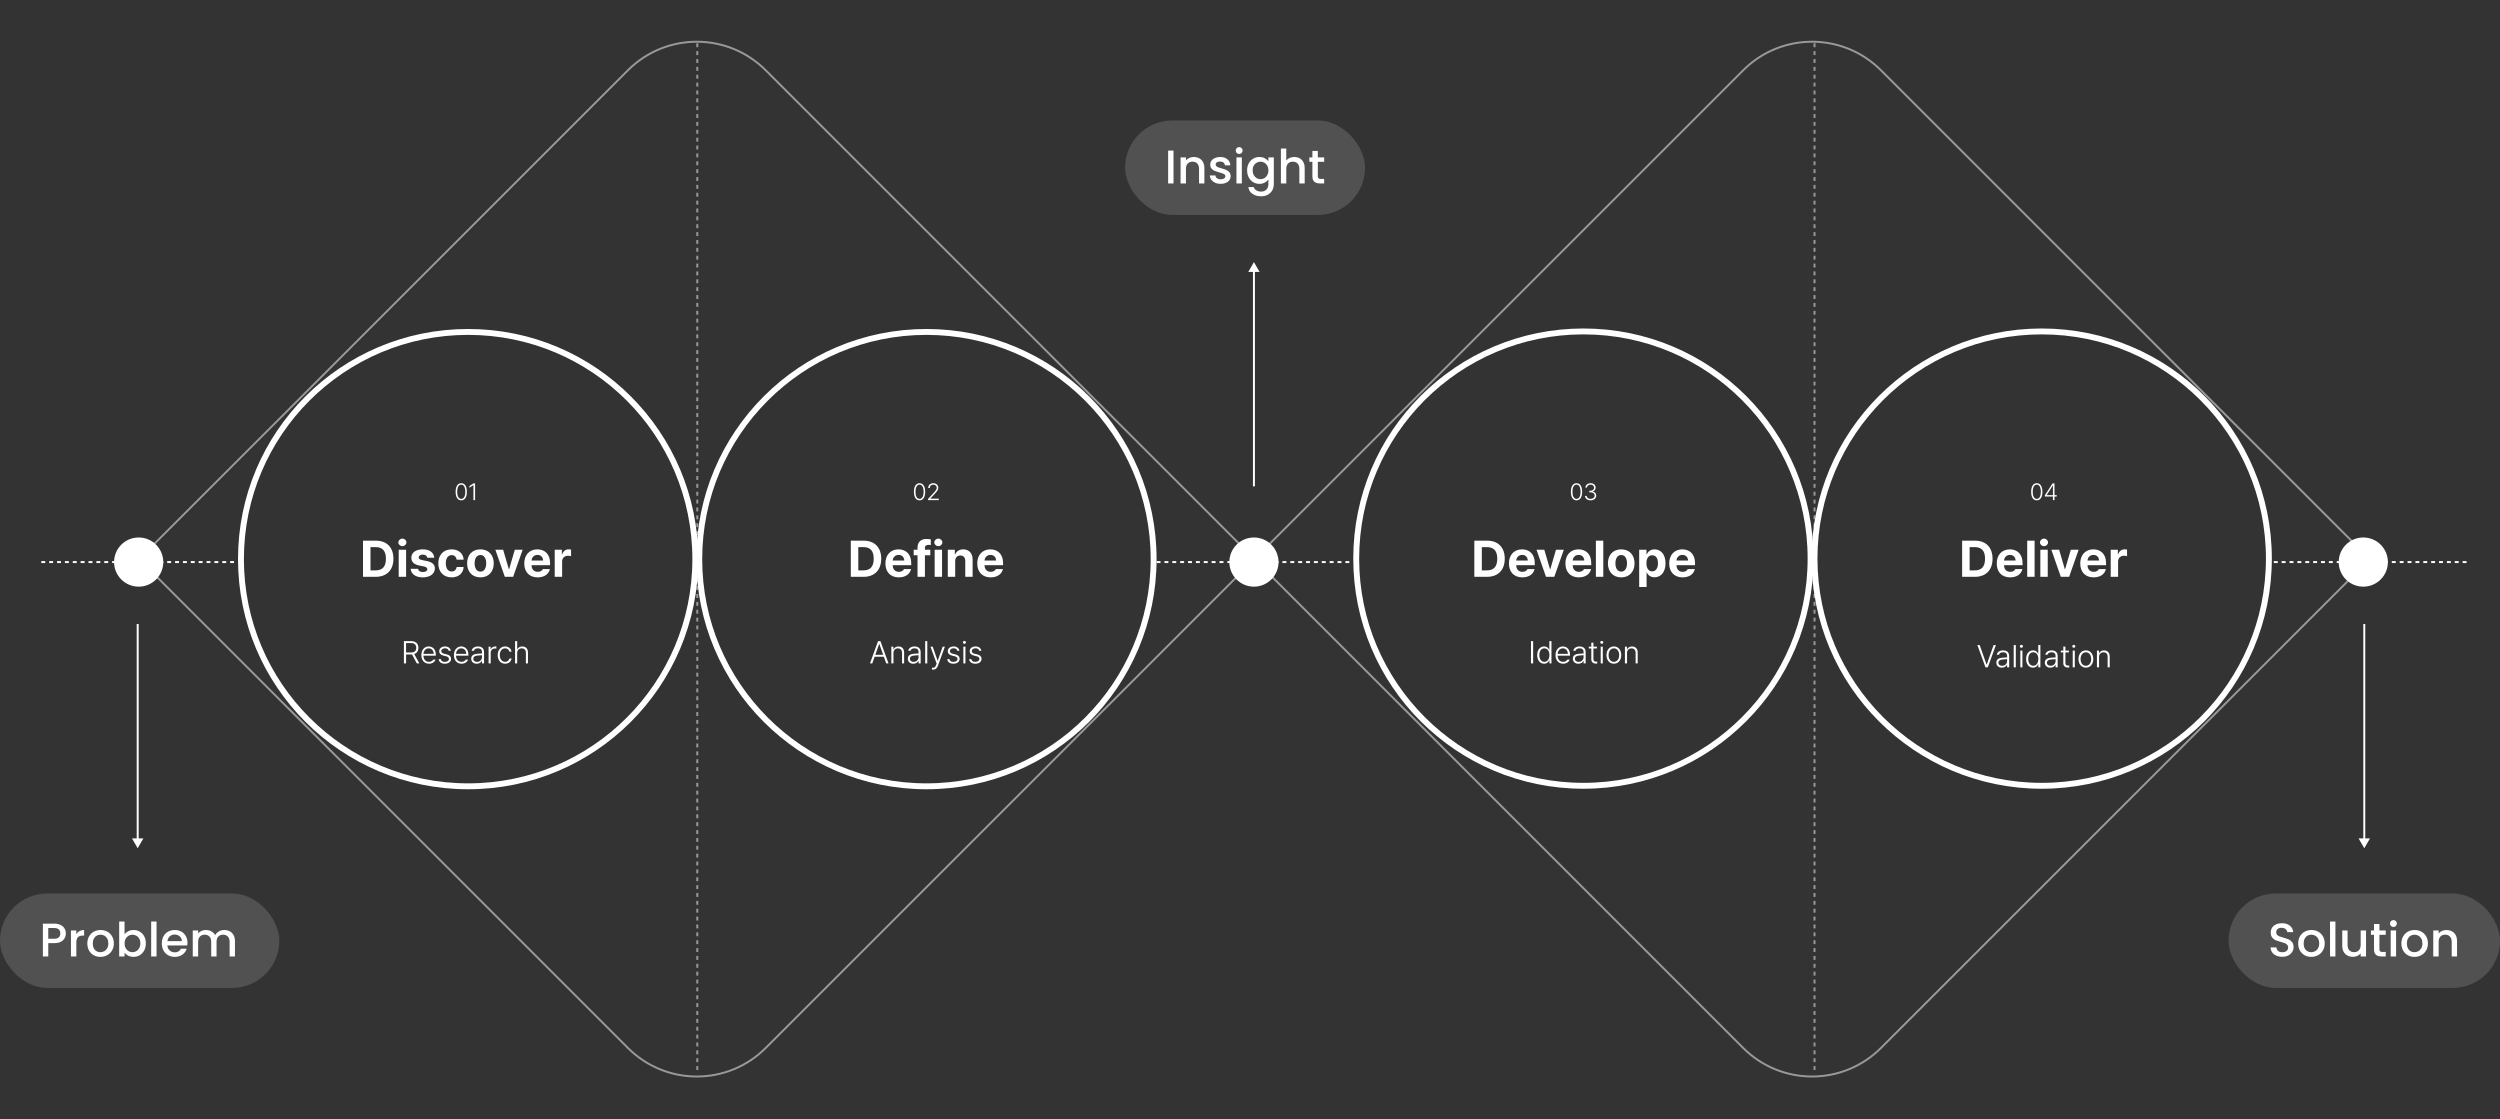 <svg width="1271" height="569" viewBox="0 0 1271 569" fill="none" xmlns="http://www.w3.org/2000/svg">
<rect x="0" y="0" width="1271" height="569" fill="#333333" stroke="none"/>
<rect x="1133" y="454.258" width="138" height="48" rx="24" fill="white" fill-opacity="0.15"/>
<path d="M1160.3 486.426C1159.18 486.426 1158.17 486.234 1157.27 485.85C1156.38 485.45 1155.67 484.89 1155.16 484.17C1154.65 483.45 1154.39 482.61 1154.39 481.65H1157.32C1157.38 482.37 1157.66 482.962 1158.16 483.426C1158.67 483.89 1159.38 484.122 1160.3 484.122C1161.24 484.122 1161.98 483.898 1162.5 483.45C1163.03 482.986 1163.3 482.394 1163.3 481.674C1163.3 481.114 1163.13 480.658 1162.79 480.306C1162.47 479.954 1162.06 479.682 1161.57 479.49C1161.09 479.298 1160.42 479.09 1159.55 478.866C1158.46 478.578 1157.58 478.29 1156.89 478.002C1156.22 477.698 1155.64 477.234 1155.16 476.61C1154.68 475.986 1154.44 475.154 1154.44 474.114C1154.44 473.154 1154.68 472.314 1155.16 471.594C1155.64 470.874 1156.31 470.322 1157.18 469.938C1158.04 469.554 1159.04 469.362 1160.18 469.362C1161.79 469.362 1163.11 469.77 1164.14 470.586C1165.18 471.386 1165.75 472.49 1165.86 473.898H1162.84C1162.79 473.29 1162.5 472.77 1161.98 472.338C1161.45 471.906 1160.75 471.69 1159.89 471.69C1159.1 471.69 1158.46 471.89 1157.97 472.29C1157.47 472.69 1157.22 473.266 1157.22 474.018C1157.22 474.53 1157.38 474.954 1157.68 475.29C1158 475.61 1158.4 475.866 1158.88 476.058C1159.36 476.25 1160.02 476.458 1160.85 476.682C1161.95 476.986 1162.85 477.29 1163.54 477.594C1164.24 477.898 1164.83 478.37 1165.31 479.01C1165.81 479.634 1166.06 480.474 1166.06 481.53C1166.06 482.378 1165.82 483.178 1165.36 483.93C1164.91 484.682 1164.25 485.29 1163.37 485.754C1162.5 486.202 1161.48 486.426 1160.3 486.426ZM1175.02 486.474C1173.77 486.474 1172.64 486.194 1171.64 485.634C1170.63 485.058 1169.84 484.258 1169.26 483.234C1168.68 482.194 1168.4 480.994 1168.4 479.634C1168.4 478.29 1168.69 477.098 1169.28 476.058C1169.88 475.018 1170.68 474.218 1171.71 473.658C1172.73 473.098 1173.88 472.818 1175.14 472.818C1176.4 472.818 1177.55 473.098 1178.57 473.658C1179.6 474.218 1180.4 475.018 1181 476.058C1181.59 477.098 1181.88 478.29 1181.88 479.634C1181.88 480.978 1181.58 482.17 1180.97 483.21C1180.36 484.25 1179.53 485.058 1178.48 485.634C1177.44 486.194 1176.28 486.474 1175.02 486.474ZM1175.02 484.098C1175.72 484.098 1176.38 483.93 1176.99 483.594C1177.61 483.258 1178.12 482.754 1178.5 482.082C1178.88 481.41 1179.08 480.594 1179.08 479.634C1179.08 478.674 1178.89 477.866 1178.52 477.21C1178.16 476.538 1177.67 476.034 1177.06 475.698C1176.45 475.362 1175.8 475.194 1175.09 475.194C1174.39 475.194 1173.73 475.362 1173.12 475.698C1172.53 476.034 1172.06 476.538 1171.71 477.21C1171.36 477.866 1171.18 478.674 1171.18 479.634C1171.18 481.058 1171.54 482.162 1172.26 482.946C1173 483.714 1173.92 484.098 1175.02 484.098ZM1187.33 468.498V486.258H1184.59V468.498H1187.33ZM1202.89 473.034V486.258H1200.16V484.698C1199.73 485.242 1199.16 485.674 1198.45 485.994C1197.77 486.298 1197.03 486.45 1196.25 486.45C1195.21 486.45 1194.27 486.234 1193.44 485.802C1192.62 485.37 1191.97 484.73 1191.49 483.882C1191.03 483.034 1190.8 482.01 1190.8 480.81V473.034H1193.51V480.402C1193.51 481.586 1193.81 482.498 1194.4 483.138C1194.99 483.762 1195.8 484.074 1196.82 484.074C1197.85 484.074 1198.65 483.762 1199.25 483.138C1199.85 482.498 1200.16 481.586 1200.16 480.402V473.034H1202.89ZM1209.7 475.266V482.586C1209.7 483.082 1209.81 483.442 1210.03 483.666C1210.27 483.874 1210.67 483.978 1211.23 483.978H1212.91V486.258H1210.75C1209.52 486.258 1208.58 485.97 1207.92 485.394C1207.26 484.818 1206.94 483.882 1206.94 482.586V475.266H1205.38V473.034H1206.94V469.746H1209.7V473.034H1212.91V475.266H1209.7ZM1216.82 471.282C1216.33 471.282 1215.91 471.114 1215.58 470.778C1215.24 470.442 1215.07 470.026 1215.07 469.53C1215.07 469.034 1215.24 468.618 1215.58 468.282C1215.91 467.946 1216.33 467.778 1216.82 467.778C1217.3 467.778 1217.71 467.946 1218.05 468.282C1218.38 468.618 1218.55 469.034 1218.55 469.53C1218.55 470.026 1218.38 470.442 1218.05 470.778C1217.71 471.114 1217.3 471.282 1216.82 471.282ZM1218.17 473.034V486.258H1215.43V473.034H1218.17ZM1227.5 486.474C1226.25 486.474 1225.12 486.194 1224.11 485.634C1223.1 485.058 1222.31 484.258 1221.74 483.234C1221.16 482.194 1220.87 480.994 1220.87 479.634C1220.87 478.29 1221.17 477.098 1221.76 476.058C1222.35 475.018 1223.16 474.218 1224.18 473.658C1225.21 473.098 1226.35 472.818 1227.62 472.818C1228.88 472.818 1230.02 473.098 1231.05 473.658C1232.07 474.218 1232.88 475.018 1233.47 476.058C1234.06 477.098 1234.36 478.29 1234.36 479.634C1234.36 480.978 1234.06 482.17 1233.45 483.21C1232.84 484.25 1232.01 485.058 1230.95 485.634C1229.91 486.194 1228.76 486.474 1227.5 486.474ZM1227.5 484.098C1228.2 484.098 1228.86 483.93 1229.46 483.594C1230.09 483.258 1230.59 482.754 1230.98 482.082C1231.36 481.41 1231.55 480.594 1231.55 479.634C1231.55 478.674 1231.37 477.866 1231 477.21C1230.63 476.538 1230.14 476.034 1229.54 475.698C1228.93 475.362 1228.27 475.194 1227.57 475.194C1226.86 475.194 1226.21 475.362 1225.6 475.698C1225.01 476.034 1224.54 476.538 1224.18 477.21C1223.83 477.866 1223.66 478.674 1223.66 479.634C1223.66 481.058 1224.02 482.162 1224.74 482.946C1225.47 483.714 1226.39 484.098 1227.5 484.098ZM1243.74 472.818C1244.78 472.818 1245.71 473.034 1246.52 473.466C1247.35 473.898 1248 474.538 1248.47 475.386C1248.93 476.234 1249.16 477.258 1249.16 478.458V486.258H1246.45V478.866C1246.45 477.682 1246.15 476.778 1245.56 476.154C1244.97 475.514 1244.16 475.194 1243.14 475.194C1242.11 475.194 1241.3 475.514 1240.69 476.154C1240.1 476.778 1239.8 477.682 1239.8 478.866V486.258H1237.07V473.034H1239.8V474.546C1240.25 474.002 1240.82 473.578 1241.51 473.274C1242.21 472.97 1242.95 472.818 1243.74 472.818Z" fill="white"/>
<rect x="572" y="61.258" width="122" height="48" rx="24" fill="white" fill-opacity="0.15"/>
<path d="M596.614 76.578V93.258H593.878V76.578H596.614ZM606.878 79.818C607.918 79.818 608.846 80.034 609.662 80.466C610.494 80.898 611.142 81.538 611.606 82.386C612.07 83.234 612.302 84.258 612.302 85.458V93.258H609.59V85.866C609.59 84.682 609.294 83.778 608.702 83.154C608.11 82.514 607.302 82.194 606.278 82.194C605.254 82.194 604.438 82.514 603.83 83.154C603.238 83.778 602.942 84.682 602.942 85.866V93.258H600.206V80.034H602.942V81.546C603.39 81.002 603.958 80.578 604.646 80.274C605.35 79.97 606.094 79.818 606.878 79.818ZM620.592 93.474C619.552 93.474 618.616 93.29 617.784 92.922C616.968 92.538 616.32 92.026 615.84 91.386C615.36 90.73 615.104 90.002 615.072 89.202H617.904C617.952 89.762 618.216 90.234 618.696 90.618C619.192 90.986 619.808 91.17 620.544 91.17C621.312 91.17 621.904 91.026 622.32 90.738C622.752 90.434 622.968 90.05 622.968 89.586C622.968 89.09 622.728 88.722 622.248 88.482C621.784 88.242 621.04 87.978 620.016 87.69C619.024 87.418 618.216 87.154 617.592 86.898C616.968 86.642 616.424 86.25 615.96 85.722C615.512 85.194 615.288 84.498 615.288 83.634C615.288 82.93 615.496 82.29 615.912 81.714C616.328 81.122 616.92 80.658 617.688 80.322C618.472 79.986 619.368 79.818 620.376 79.818C621.88 79.818 623.088 80.202 624 80.97C624.928 81.722 625.424 82.754 625.488 84.066H622.752C622.704 83.474 622.464 83.002 622.032 82.65C621.6 82.298 621.016 82.122 620.28 82.122C619.56 82.122 619.008 82.258 618.624 82.53C618.24 82.802 618.048 83.162 618.048 83.61C618.048 83.962 618.176 84.258 618.432 84.498C618.688 84.738 619 84.93 619.368 85.074C619.736 85.202 620.28 85.37 621 85.578C621.96 85.834 622.744 86.098 623.352 86.37C623.976 86.626 624.512 87.01 624.96 87.522C625.408 88.034 625.64 88.714 625.656 89.562C625.656 90.314 625.448 90.986 625.032 91.578C624.616 92.17 624.024 92.634 623.256 92.97C622.504 93.306 621.616 93.474 620.592 93.474ZM630.005 78.282C629.509 78.282 629.093 78.114 628.757 77.778C628.421 77.442 628.253 77.026 628.253 76.53C628.253 76.034 628.421 75.618 628.757 75.282C629.093 74.946 629.509 74.778 630.005 74.778C630.485 74.778 630.893 74.946 631.229 75.282C631.565 75.618 631.733 76.034 631.733 76.53C631.733 77.026 631.565 77.442 631.229 77.778C630.893 78.114 630.485 78.282 630.005 78.282ZM631.349 80.034V93.258H628.613V80.034H631.349ZM640.269 79.818C641.293 79.818 642.197 80.026 642.981 80.442C643.781 80.842 644.405 81.346 644.853 81.954V80.034H647.613V93.474C647.613 94.69 647.357 95.77 646.845 96.714C646.333 97.674 645.589 98.426 644.613 98.97C643.653 99.514 642.501 99.786 641.157 99.786C639.365 99.786 637.877 99.362 636.693 98.514C635.509 97.682 634.837 96.546 634.677 95.106H637.389C637.597 95.794 638.037 96.346 638.709 96.762C639.397 97.194 640.213 97.41 641.157 97.41C642.261 97.41 643.149 97.074 643.821 96.402C644.509 95.73 644.853 94.754 644.853 93.474V91.266C644.389 91.89 643.757 92.418 642.957 92.85C642.173 93.266 641.277 93.474 640.269 93.474C639.117 93.474 638.061 93.186 637.101 92.61C636.157 92.018 635.405 91.202 634.845 90.162C634.301 89.106 634.029 87.914 634.029 86.586C634.029 85.258 634.301 84.082 634.845 83.058C635.405 82.034 636.157 81.242 637.101 80.682C638.061 80.106 639.117 79.818 640.269 79.818ZM644.853 86.634C644.853 85.722 644.661 84.93 644.277 84.258C643.909 83.586 643.421 83.074 642.813 82.722C642.205 82.37 641.549 82.194 640.845 82.194C640.141 82.194 639.485 82.37 638.877 82.722C638.269 83.058 637.773 83.562 637.389 84.234C637.021 84.89 636.837 85.674 636.837 86.586C636.837 87.498 637.021 88.298 637.389 88.986C637.773 89.674 638.269 90.202 638.877 90.57C639.501 90.922 640.157 91.098 640.845 91.098C641.549 91.098 642.205 90.922 642.813 90.57C643.421 90.218 643.909 89.706 644.277 89.034C644.661 88.346 644.853 87.546 644.853 86.634ZM658.046 79.818C659.054 79.818 659.95 80.034 660.734 80.466C661.534 80.898 662.158 81.538 662.606 82.386C663.07 83.234 663.302 84.258 663.302 85.458V93.258H660.59V85.866C660.59 84.682 660.294 83.778 659.702 83.154C659.11 82.514 658.302 82.194 657.278 82.194C656.254 82.194 655.438 82.514 654.83 83.154C654.238 83.778 653.942 84.682 653.942 85.866V93.258H651.206V75.498H653.942V81.57C654.406 81.01 654.99 80.578 655.694 80.274C656.414 79.97 657.198 79.818 658.046 79.818ZM669.984 82.266V89.586C669.984 90.082 670.096 90.442 670.32 90.666C670.56 90.874 670.96 90.978 671.52 90.978H673.2V93.258H671.04C669.808 93.258 668.864 92.97 668.208 92.394C667.552 91.818 667.224 90.882 667.224 89.586V82.266H665.664V80.034H667.224V76.746H669.984V80.034H673.2V82.266H669.984Z" fill="white"/>
<rect y="454.258" width="142" height="48" rx="24" fill="white" fill-opacity="0.15"/>
<path d="M33.464 474.546C33.464 475.394 33.264 476.194 32.864 476.946C32.464 477.698 31.824 478.314 30.944 478.794C30.064 479.258 28.936 479.49 27.56 479.49H24.536V486.258H21.8V469.578H27.56C28.84 469.578 29.92 469.802 30.8 470.25C31.696 470.682 32.36 471.274 32.792 472.026C33.24 472.778 33.464 473.618 33.464 474.546ZM27.56 477.258C28.6 477.258 29.376 477.026 29.888 476.562C30.4 476.082 30.656 475.41 30.656 474.546C30.656 472.722 29.624 471.81 27.56 471.81H24.536V477.258H27.56ZM38.809 474.954C39.209 474.282 39.737 473.762 40.393 473.394C41.065 473.01 41.857 472.818 42.769 472.818V475.65H42.073C41.001 475.65 40.185 475.922 39.625 476.466C39.081 477.01 38.809 477.954 38.809 479.298V486.258H36.073V473.034H38.809V474.954ZM51.02 486.474C49.772 486.474 48.644 486.194 47.636 485.634C46.628 485.058 45.836 484.258 45.26 483.234C44.684 482.194 44.396 480.994 44.396 479.634C44.396 478.29 44.692 477.098 45.284 476.058C45.876 475.018 46.684 474.218 47.708 473.658C48.732 473.098 49.876 472.818 51.14 472.818C52.404 472.818 53.548 473.098 54.572 473.658C55.596 474.218 56.404 475.018 56.996 476.058C57.588 477.098 57.884 478.29 57.884 479.634C57.884 480.978 57.58 482.17 56.972 483.21C56.364 484.25 55.532 485.058 54.476 485.634C53.436 486.194 52.284 486.474 51.02 486.474ZM51.02 484.098C51.724 484.098 52.38 483.93 52.988 483.594C53.612 483.258 54.116 482.754 54.5 482.082C54.884 481.41 55.076 480.594 55.076 479.634C55.076 478.674 54.892 477.866 54.524 477.21C54.156 476.538 53.668 476.034 53.06 475.698C52.452 475.362 51.796 475.194 51.092 475.194C50.388 475.194 49.732 475.362 49.124 475.698C48.532 476.034 48.06 476.538 47.708 477.21C47.356 477.866 47.18 478.674 47.18 479.634C47.18 481.058 47.54 482.162 48.26 482.946C48.996 483.714 49.916 484.098 51.02 484.098ZM63.325 475.002C63.789 474.362 64.421 473.842 65.221 473.442C66.037 473.026 66.941 472.818 67.933 472.818C69.101 472.818 70.157 473.098 71.101 473.658C72.045 474.218 72.789 475.018 73.333 476.058C73.877 477.082 74.149 478.258 74.149 479.586C74.149 480.914 73.877 482.106 73.333 483.162C72.789 484.202 72.037 485.018 71.077 485.61C70.133 486.186 69.085 486.474 67.933 486.474C66.909 486.474 65.997 486.274 65.197 485.874C64.413 485.474 63.789 484.962 63.325 484.338V486.258H60.589V468.498H63.325V475.002ZM71.365 479.586C71.365 478.674 71.173 477.89 70.789 477.234C70.421 476.562 69.925 476.058 69.301 475.722C68.693 475.37 68.037 475.194 67.333 475.194C66.645 475.194 65.989 475.37 65.365 475.722C64.757 476.074 64.261 476.586 63.877 477.258C63.509 477.93 63.325 478.722 63.325 479.634C63.325 480.546 63.509 481.346 63.877 482.034C64.261 482.706 64.757 483.218 65.365 483.57C65.989 483.922 66.645 484.098 67.333 484.098C68.037 484.098 68.693 483.922 69.301 483.57C69.925 483.202 70.421 482.674 70.789 481.986C71.173 481.298 71.365 480.498 71.365 479.586ZM79.591 468.498V486.258H76.855V468.498H79.591ZM95.303 479.322C95.303 479.818 95.271 480.266 95.207 480.666H85.103C85.183 481.722 85.575 482.57 86.279 483.21C86.983 483.85 87.847 484.17 88.871 484.17C90.343 484.17 91.383 483.554 91.991 482.322H94.943C94.543 483.538 93.815 484.538 92.759 485.322C91.719 486.09 90.423 486.474 88.871 486.474C87.607 486.474 86.471 486.194 85.463 485.634C84.471 485.058 83.687 484.258 83.111 483.234C82.551 482.194 82.271 480.994 82.271 479.634C82.271 478.274 82.543 477.082 83.087 476.058C83.647 475.018 84.423 474.218 85.415 473.658C86.423 473.098 87.575 472.818 88.871 472.818C90.119 472.818 91.231 473.09 92.207 473.634C93.183 474.178 93.943 474.946 94.487 475.938C95.031 476.914 95.303 478.042 95.303 479.322ZM92.447 478.458C92.431 477.45 92.071 476.642 91.367 476.034C90.663 475.426 89.791 475.122 88.751 475.122C87.807 475.122 86.999 475.426 86.327 476.034C85.655 476.626 85.255 477.434 85.127 478.458H92.447ZM114.003 472.818C115.043 472.818 115.971 473.034 116.787 473.466C117.619 473.898 118.267 474.538 118.731 475.386C119.211 476.234 119.451 477.258 119.451 478.458V486.258H116.739V478.866C116.739 477.682 116.443 476.778 115.851 476.154C115.259 475.514 114.451 475.194 113.427 475.194C112.403 475.194 111.587 475.514 110.979 476.154C110.387 476.778 110.091 477.682 110.091 478.866V486.258H107.379V478.866C107.379 477.682 107.083 476.778 106.491 476.154C105.899 475.514 105.091 475.194 104.067 475.194C103.043 475.194 102.227 475.514 101.619 476.154C101.027 476.778 100.731 477.682 100.731 478.866V486.258H97.995V473.034H100.731V474.546C101.179 474.002 101.747 473.578 102.435 473.274C103.123 472.97 103.859 472.818 104.643 472.818C105.699 472.818 106.643 473.042 107.475 473.49C108.307 473.938 108.947 474.586 109.395 475.434C109.795 474.634 110.419 474.002 111.267 473.538C112.115 473.058 113.027 472.818 114.003 472.818Z" fill="white"/>
<path d="M756.023 293.258C761.635 293.258 765.024 289.792 765.012 284.041C765.024 278.315 761.635 274.875 756.1 274.875H749.549V293.258H756.023ZM753.357 289.982V278.15H755.896C759.375 278.15 761.203 279.953 761.203 284.041C761.203 288.167 759.375 289.982 755.871 289.982H753.357ZM773.949 293.537C777.352 293.524 779.637 291.874 780.17 289.322H776.59C776.222 290.147 775.308 290.706 774.025 290.719C772.083 290.706 770.852 289.424 770.852 287.342H780.271V286.275C780.271 281.578 777.415 279.293 773.797 279.293C769.76 279.293 767.132 282.175 767.145 286.428C767.132 290.795 769.722 293.524 773.949 293.537ZM770.852 284.98C770.928 283.394 772.146 282.099 773.873 282.111C775.549 282.099 776.704 283.305 776.717 284.98H770.852ZM795.049 279.471H791.062L788.168 289.373H788.016L785.121 279.471H781.16L785.984 293.258H790.199L795.049 279.471ZM802.666 293.537C806.068 293.524 808.354 291.874 808.887 289.322H805.307C804.938 290.147 804.024 290.706 802.742 290.719C800.8 290.706 799.568 289.424 799.568 287.342H808.988V286.275C808.988 281.578 806.132 279.293 802.514 279.293C798.477 279.293 795.849 282.175 795.861 286.428C795.849 290.795 798.438 293.524 802.666 293.537ZM799.568 284.98C799.645 283.394 800.863 282.099 802.59 282.111C804.266 282.099 805.421 283.305 805.434 284.98H799.568ZM815.107 274.875H811.35V293.258H815.107V274.875ZM824.223 293.537C828.399 293.524 830.989 290.668 831.002 286.402C830.989 282.149 828.399 279.293 824.223 279.293C820.059 279.293 817.456 282.149 817.469 286.402C817.456 290.668 820.059 293.524 824.223 293.537ZM821.277 286.402C821.277 283.978 822.28 282.162 824.248 282.162C826.165 282.162 827.181 283.978 827.168 286.402C827.181 288.814 826.165 290.604 824.248 290.617C822.28 290.604 821.277 288.814 821.277 286.402ZM833.363 298.438H837.121V291.049H837.223C837.756 292.191 838.911 293.486 841.158 293.486C844.307 293.486 846.757 290.985 846.744 286.377C846.757 281.654 844.205 279.293 841.158 279.293C838.835 279.293 837.743 280.664 837.223 281.781H837.07V279.471H833.363V298.438ZM837.045 286.352C837.032 283.876 838.086 282.289 839.965 282.289C841.907 282.289 842.923 283.952 842.91 286.352C842.923 288.789 841.882 290.478 839.965 290.49C838.099 290.478 837.032 288.84 837.045 286.352ZM855.428 293.537C858.83 293.524 861.115 291.874 861.648 289.322H858.068C857.7 290.147 856.786 290.706 855.504 290.719C853.562 290.706 852.33 289.424 852.33 287.342H861.75V286.275C861.75 281.578 858.894 279.293 855.275 279.293C851.238 279.293 848.61 282.175 848.623 286.428C848.61 290.795 851.2 293.524 855.428 293.537ZM852.33 284.98C852.406 283.394 853.625 282.099 855.352 282.111C857.027 282.099 858.183 283.305 858.195 284.98H852.33Z" fill="white"/>
<path d="M779.453 325.945H778.344V337.258H779.453V325.945ZM785.016 337.43C786.57 337.438 787.266 336.461 787.609 335.727H787.719V337.258H788.766V325.945H787.688V330.352H787.609C787.273 329.625 786.602 328.656 785.031 328.648C782.945 328.656 781.508 330.406 781.516 333.039C781.508 335.68 782.938 337.438 785.016 337.43ZM782.594 333.023C782.586 331.094 783.484 329.617 785.156 329.617C786.797 329.617 787.719 331.016 787.719 333.023C787.719 335.031 786.781 336.469 785.156 336.477C783.5 336.469 782.586 334.961 782.594 333.023ZM794.719 337.43C796.43 337.438 797.633 336.508 798.016 335.336H796.875C796.57 335.875 795.883 336.477 794.719 336.477C793.031 336.477 791.938 335.258 791.891 333.336H798.188V332.836C798.18 329.953 796.406 328.656 794.562 328.648C792.352 328.656 790.82 330.492 790.828 333.07C790.82 335.648 792.32 337.438 794.719 337.43ZM791.898 332.414C791.992 330.891 793.047 329.609 794.578 329.617C796.062 329.609 797.094 330.828 797.094 332.414H791.898ZM799.625 334.883C799.617 336.516 800.875 337.453 802.422 337.445C803.844 337.453 804.688 336.672 805.031 335.945H805.094V337.258H806.156V331.523C806.156 329.195 804.359 328.656 803.094 328.648C801.328 328.656 800.039 329.539 799.859 330.883H800.969C801.172 330.109 801.922 329.594 803.031 329.602C804.367 329.594 805.102 330.289 805.094 331.43V332.227C804.688 332.242 803.32 332.336 802.75 332.367C801.016 332.508 799.617 333.156 799.625 334.883ZM800.688 334.93C800.688 333.953 801.406 333.375 802.906 333.273C803.328 333.25 804.672 333.148 805.094 333.109V334.023C805.102 335.375 804.133 336.492 802.578 336.492C801.492 336.492 800.688 335.93 800.688 334.93ZM811.875 328.773H810.094V326.742H809.016V328.773H807.75V329.68H809.016V335.258C809.016 336.664 810.133 337.383 811.234 337.383C811.594 337.383 811.859 337.352 812.031 337.336V336.336L811.328 336.367C810.688 336.359 810.086 336.062 810.094 334.992V329.68H811.875V328.773ZM813.797 337.258H814.859V328.773H813.797V337.258ZM813.562 326.586C813.562 327 813.914 327.328 814.344 327.32C814.766 327.328 815.117 327 815.125 326.586C815.117 326.172 814.766 325.844 814.344 325.836C813.914 325.844 813.562 326.172 813.562 326.586ZM820.5 337.43C822.719 337.438 824.258 335.648 824.25 333.055C824.258 330.445 822.719 328.656 820.5 328.648C818.273 328.656 816.727 330.445 816.734 333.055C816.727 335.648 818.273 337.438 820.5 337.43ZM817.797 333.055C817.797 331.195 818.758 329.609 820.5 329.617C822.234 329.609 823.188 331.188 823.188 333.055C823.188 334.914 822.234 336.477 820.5 336.477C818.75 336.477 817.797 334.914 817.797 333.055ZM827.188 331.992C827.18 330.523 828.133 329.625 829.453 329.633C830.734 329.625 831.547 330.484 831.547 331.852V337.258H832.609V331.773C832.609 329.75 831.453 328.664 829.734 328.664C828.484 328.664 827.641 329.234 827.234 330.117H827.141V328.773H826.109V337.258H827.188V331.992Z" fill="white"/>
<path d="M439.023 293.258C444.635 293.258 448.024 289.792 448.012 284.041C448.024 278.315 444.635 274.875 439.1 274.875H432.549V293.258H439.023ZM436.357 289.982V278.15H438.896C442.375 278.15 444.203 279.953 444.203 284.041C444.203 288.167 442.375 289.982 438.871 289.982H436.357ZM456.949 293.537C460.352 293.524 462.637 291.874 463.17 289.322H459.59C459.222 290.147 458.308 290.706 457.025 290.719C455.083 290.706 453.852 289.424 453.852 287.342H463.271V286.275C463.271 281.578 460.415 279.293 456.797 279.293C452.76 279.293 450.132 282.175 450.145 286.428C450.132 290.795 452.722 293.524 456.949 293.537ZM453.852 284.98C453.928 283.394 455.146 282.099 456.873 282.111C458.549 282.099 459.704 283.305 459.717 284.98H453.852ZM472.971 279.471H470.229V278.633C470.229 277.478 470.876 277.021 472.082 277.008C472.285 277.021 472.679 277.033 473.225 277.084V274.24C472.564 274.088 471.841 274.012 470.99 274.012C468.223 274.012 466.471 275.522 466.471 278.43V279.471H464.516V282.289H466.471V293.258H470.229V282.289H472.971V279.471ZM475.18 293.258H478.938V279.471H475.18V293.258ZM475.002 275.764C475.002 276.805 475.929 277.668 477.059 277.668C478.176 277.668 479.103 276.805 479.09 275.764C479.103 274.697 478.176 273.847 477.059 273.834C475.929 273.847 475.002 274.697 475.002 275.764ZM485.615 285.285C485.615 283.47 486.694 282.416 488.256 282.416C489.817 282.416 490.731 283.432 490.744 285.133V293.258H494.477V284.473C494.489 281.261 492.61 279.293 489.729 279.293C487.685 279.293 486.212 280.296 485.59 281.883H485.438V279.471H481.857V293.258H485.615V285.285ZM503.643 293.537C507.045 293.524 509.33 291.874 509.863 289.322H506.283C505.915 290.147 505.001 290.706 503.719 290.719C501.776 290.706 500.545 289.424 500.545 287.342H509.965V286.275C509.965 281.578 507.108 279.293 503.49 279.293C499.453 279.293 496.825 282.175 496.838 286.428C496.825 290.795 499.415 293.524 503.643 293.537ZM500.545 284.98C500.621 283.394 501.84 282.099 503.566 282.111C505.242 282.099 506.397 283.305 506.41 284.98H500.545Z" fill="white"/>
<path d="M443.469 337.258L444.656 333.898H449.359L450.547 337.258H451.719L447.609 325.945H446.406L442.297 337.258H443.469ZM445.008 332.914L446.969 327.383H447.047L449.008 332.914H445.008ZM454.234 331.992C454.227 330.523 455.18 329.625 456.5 329.633C457.781 329.625 458.594 330.484 458.594 331.852V337.258H459.656V331.773C459.656 329.75 458.5 328.664 456.781 328.664C455.531 328.664 454.688 329.234 454.281 330.117H454.188V328.773H453.156V337.258H454.234V331.992ZM461.531 334.883C461.523 336.516 462.781 337.453 464.328 337.445C465.75 337.453 466.594 336.672 466.938 335.945H467V337.258H468.062V331.523C468.062 329.195 466.266 328.656 465 328.648C463.234 328.656 461.945 329.539 461.766 330.883H462.875C463.078 330.109 463.828 329.594 464.938 329.602C466.273 329.594 467.008 330.289 467 331.43V332.227C466.594 332.242 465.227 332.336 464.656 332.367C462.922 332.508 461.523 333.156 461.531 334.883ZM462.594 334.93C462.594 333.953 463.312 333.375 464.812 333.273C465.234 333.25 466.578 333.148 467 333.109V334.023C467.008 335.375 466.039 336.492 464.484 336.492C463.398 336.492 462.594 335.93 462.594 334.93ZM471.438 325.945H470.359V337.258H471.438V325.945ZM474.391 340.445C475.547 340.438 476.328 339.828 476.797 338.57L480.375 328.773H479.234L476.75 335.883H476.672L474.203 328.773H473.047L476.172 337.336L475.875 338.164C475.422 339.406 474.875 339.477 474.328 339.477C474.156 339.477 473.914 339.469 473.812 339.461L473.797 340.414C473.938 340.43 474.164 340.438 474.391 340.445ZM486.703 330.883H487.766C487.57 329.562 486.508 328.656 484.844 328.648C483.062 328.648 481.852 329.664 481.844 331.07C481.852 332.195 482.602 332.984 484.031 333.32L485.328 333.633C486.328 333.867 486.789 334.336 486.797 335.008C486.789 335.914 485.961 336.492 484.688 336.492C483.531 336.492 482.844 336.023 482.672 335.102H481.562C481.781 336.602 482.891 337.438 484.703 337.43C486.703 337.438 487.883 336.391 487.875 334.945C487.883 333.805 487.164 333.047 485.734 332.695L484.438 332.383C483.406 332.125 482.914 331.672 482.922 331.023C482.914 330.203 483.711 329.578 484.844 329.586C485.891 329.586 486.516 330.086 486.703 330.883ZM489.766 337.258H490.828V328.773H489.766V337.258ZM489.531 326.586C489.531 327 489.883 327.328 490.312 327.32C490.734 327.328 491.086 327 491.094 326.586C491.086 326.172 490.734 325.844 490.312 325.836C489.883 325.844 489.531 326.172 489.531 326.586ZM497.844 330.883H498.906C498.711 329.562 497.648 328.656 495.984 328.648C494.203 328.648 492.992 329.664 492.984 331.07C492.992 332.195 493.742 332.984 495.172 333.32L496.469 333.633C497.469 333.867 497.93 334.336 497.938 335.008C497.93 335.914 497.102 336.492 495.828 336.492C494.672 336.492 493.984 336.023 493.812 335.102H492.703C492.922 336.602 494.031 337.438 495.844 337.43C497.844 337.438 499.023 336.391 499.016 334.945C499.023 333.805 498.305 333.047 496.875 332.695L495.578 332.383C494.547 332.125 494.055 331.672 494.062 331.023C494.055 330.203 494.852 329.578 495.984 329.586C497.031 329.586 497.656 330.086 497.844 330.883Z" fill="white"/>
<path d="M191.023 293.258C196.635 293.258 200.024 289.792 200.012 284.041C200.024 278.315 196.635 274.875 191.1 274.875H184.549V293.258H191.023ZM188.357 289.982V278.15H190.896C194.375 278.15 196.203 279.953 196.203 284.041C196.203 288.167 194.375 289.982 190.871 289.982H188.357ZM202.703 293.258H206.461V279.471H202.703V293.258ZM202.525 275.764C202.525 276.805 203.452 277.668 204.582 277.668C205.699 277.668 206.626 276.805 206.613 275.764C206.626 274.697 205.699 273.847 204.582 273.834C203.452 273.847 202.525 274.697 202.525 275.764ZM217.252 283.559H220.781C220.578 280.943 218.42 279.293 214.941 279.293C211.387 279.293 209.114 280.943 209.127 283.584C209.114 285.628 210.46 286.974 213.088 287.494L215.373 287.951C216.668 288.218 217.252 288.662 217.252 289.373C217.252 290.262 216.338 290.808 214.967 290.82C213.583 290.808 212.707 290.249 212.529 289.17H208.746C209.063 291.861 211.247 293.524 214.967 293.537C218.636 293.524 221.073 291.709 221.086 288.992C221.073 287.012 219.778 285.818 217.1 285.26L214.637 284.752C213.329 284.485 212.847 284.003 212.859 283.381C212.847 282.543 213.773 281.972 214.992 281.959C216.249 281.972 217.087 282.594 217.252 283.559ZM229.592 293.537C233.248 293.524 235.546 291.379 235.711 288.256H232.182C231.94 289.716 230.963 290.541 229.643 290.541C227.814 290.541 226.646 289.018 226.646 286.352C226.646 283.736 227.84 282.226 229.643 282.213C231.064 282.226 231.953 283.165 232.182 284.523H235.711C235.559 281.362 233.146 279.293 229.592 279.293C225.415 279.293 222.825 282.188 222.838 286.402C222.825 290.604 225.364 293.524 229.592 293.537ZM244.242 293.537C248.419 293.524 251.009 290.668 251.021 286.402C251.009 282.149 248.419 279.293 244.242 279.293C240.078 279.293 237.476 282.149 237.488 286.402C237.476 290.668 240.078 293.524 244.242 293.537ZM241.297 286.402C241.297 283.978 242.3 282.162 244.268 282.162C246.185 282.162 247.2 283.978 247.188 286.402C247.2 288.814 246.185 290.604 244.268 290.617C242.3 290.604 241.297 288.814 241.297 286.402ZM265.723 279.471H261.736L258.842 289.373H258.689L255.795 279.471H251.834L256.658 293.258H260.873L265.723 279.471ZM273.34 293.537C276.742 293.524 279.027 291.874 279.561 289.322H275.98C275.612 290.147 274.698 290.706 273.416 290.719C271.474 290.706 270.242 289.424 270.242 287.342H279.662V286.275C279.662 281.578 276.806 279.293 273.188 279.293C269.15 279.293 266.522 282.175 266.535 286.428C266.522 290.795 269.112 293.524 273.34 293.537ZM270.242 284.98C270.318 283.394 271.537 282.099 273.264 282.111C274.939 282.099 276.095 283.305 276.107 284.98H270.242ZM282.023 293.258H285.781V285.412C285.769 283.724 287.025 282.543 288.727 282.543C289.247 282.543 289.971 282.632 290.326 282.746V279.395C289.996 279.318 289.514 279.268 289.133 279.268C287.584 279.268 286.302 280.169 285.807 281.857H285.654V279.471H282.023V293.258Z" fill="white"/>
<path d="M205.344 337.258H206.453V332.727H209.062C209.195 332.727 209.328 332.719 209.453 332.711L211.906 337.258H213.188L210.594 332.5C212.008 332.031 212.727 330.867 212.719 329.352C212.727 327.359 211.484 325.945 209.047 325.945H205.344V337.258ZM206.453 331.711V326.945H209C210.781 326.938 211.625 327.898 211.625 329.352C211.625 330.805 210.781 331.711 209.016 331.711H206.453ZM218.109 337.43C219.82 337.438 221.023 336.508 221.406 335.336H220.266C219.961 335.875 219.273 336.477 218.109 336.477C216.422 336.477 215.328 335.258 215.281 333.336H221.578V332.836C221.57 329.953 219.797 328.656 217.953 328.648C215.742 328.656 214.211 330.492 214.219 333.07C214.211 335.648 215.711 337.438 218.109 337.43ZM215.289 332.414C215.383 330.891 216.438 329.609 217.969 329.617C219.453 329.609 220.484 330.828 220.484 332.414H215.289ZM228.141 330.883H229.203C229.008 329.562 227.945 328.656 226.281 328.648C224.5 328.648 223.289 329.664 223.281 331.07C223.289 332.195 224.039 332.984 225.469 333.32L226.766 333.633C227.766 333.867 228.227 334.336 228.234 335.008C228.227 335.914 227.398 336.492 226.125 336.492C224.969 336.492 224.281 336.023 224.109 335.102H223C223.219 336.602 224.328 337.438 226.141 337.43C228.141 337.438 229.32 336.391 229.312 334.945C229.32 333.805 228.602 333.047 227.172 332.695L225.875 332.383C224.844 332.125 224.352 331.672 224.359 331.023C224.352 330.203 225.148 329.578 226.281 329.586C227.328 329.586 227.953 330.086 228.141 330.883ZM234.656 337.43C236.367 337.438 237.57 336.508 237.953 335.336H236.812C236.508 335.875 235.82 336.477 234.656 336.477C232.969 336.477 231.875 335.258 231.828 333.336H238.125V332.836C238.117 329.953 236.344 328.656 234.5 328.648C232.289 328.656 230.758 330.492 230.766 333.07C230.758 335.648 232.258 337.438 234.656 337.43ZM231.836 332.414C231.93 330.891 232.984 329.609 234.516 329.617C236 329.609 237.031 330.828 237.031 332.414H231.836ZM239.562 334.883C239.555 336.516 240.812 337.453 242.359 337.445C243.781 337.453 244.625 336.672 244.969 335.945H245.031V337.258H246.094V331.523C246.094 329.195 244.297 328.656 243.031 328.648C241.266 328.656 239.977 329.539 239.797 330.883H240.906C241.109 330.109 241.859 329.594 242.969 329.602C244.305 329.594 245.039 330.289 245.031 331.43V332.227C244.625 332.242 243.258 332.336 242.688 332.367C240.953 332.508 239.555 333.156 239.562 334.883ZM240.625 334.93C240.625 333.953 241.344 333.375 242.844 333.273C243.266 333.25 244.609 333.148 245.031 333.109V334.023C245.039 335.375 244.07 336.492 242.516 336.492C241.43 336.492 240.625 335.93 240.625 334.93ZM248.391 337.258H249.469V331.805C249.461 330.578 250.414 329.672 251.719 329.68C251.992 329.672 252.258 329.719 252.344 329.742V328.664C252.211 328.656 251.969 328.648 251.797 328.648C250.75 328.648 249.836 329.219 249.5 330.086H249.422V328.773H248.391V337.258ZM256.812 337.43C258.602 337.438 259.852 336.305 260.078 334.773H259C258.773 335.82 257.914 336.469 256.812 336.477C255.172 336.469 254.094 335.062 254.094 333.023C254.094 330.992 255.203 329.609 256.812 329.617C258 329.609 258.789 330.383 259 331.305H260.062C259.844 329.727 258.516 328.656 256.797 328.648C254.547 328.656 253.023 330.492 253.031 333.055C253.023 335.586 254.508 337.438 256.812 337.43ZM262.938 331.992C262.93 330.523 263.906 329.625 265.25 329.633C266.539 329.625 267.359 330.469 267.359 331.852V337.258H268.422V331.773C268.43 329.734 267.258 328.664 265.531 328.664C264.242 328.664 263.422 329.227 263.016 330.117H262.938V325.945H261.859V337.258H262.938V331.992Z" fill="white"/>
<path d="M1004.02 293.258C1009.63 293.258 1013.02 289.792 1013.01 284.041C1013.02 278.315 1009.63 274.875 1004.1 274.875H997.549V293.258H1004.02ZM1001.36 289.982V278.15H1003.9C1007.38 278.15 1009.2 279.953 1009.2 284.041C1009.2 288.167 1007.38 289.982 1003.87 289.982H1001.36ZM1021.95 293.537C1025.35 293.524 1027.64 291.874 1028.17 289.322H1024.59C1024.22 290.147 1023.31 290.706 1022.03 290.719C1020.08 290.706 1018.85 289.424 1018.85 287.342H1028.27V286.275C1028.27 281.578 1025.42 279.293 1021.8 279.293C1017.76 279.293 1015.13 282.175 1015.14 286.428C1015.13 290.795 1017.72 293.524 1021.95 293.537ZM1018.85 284.98C1018.93 283.394 1020.15 282.099 1021.87 282.111C1023.55 282.099 1024.7 283.305 1024.72 284.98H1018.85ZM1034.39 274.875H1030.63V293.258H1034.39V274.875ZM1037.31 293.258H1041.07V279.471H1037.31V293.258ZM1037.13 275.764C1037.13 276.805 1038.06 277.668 1039.19 277.668C1040.31 277.668 1041.23 276.805 1041.22 275.764C1041.23 274.697 1040.31 273.847 1039.19 273.834C1038.06 273.847 1037.13 274.697 1037.13 275.764ZM1056.79 279.471H1052.8L1049.9 289.373H1049.75L1046.86 279.471H1042.9L1047.72 293.258H1051.94L1056.79 279.471ZM1064.4 293.537C1067.8 293.524 1070.09 291.874 1070.62 289.322H1067.04C1066.67 290.147 1065.76 290.706 1064.48 290.719C1062.54 290.706 1061.3 289.424 1061.3 287.342H1070.72V286.275C1070.72 281.578 1067.87 279.293 1064.25 279.293C1060.21 279.293 1057.58 282.175 1057.6 286.428C1057.58 290.795 1060.17 293.524 1064.4 293.537ZM1061.3 284.98C1061.38 283.394 1062.6 282.099 1064.33 282.111C1066 282.099 1067.16 283.305 1067.17 284.98H1061.3ZM1073.09 293.258H1076.84V285.412C1076.83 283.724 1078.09 282.543 1079.79 282.543C1080.31 282.543 1081.03 282.632 1081.39 282.746V279.395C1081.06 279.318 1080.58 279.268 1080.2 279.268C1078.65 279.268 1077.36 280.169 1076.87 281.857H1076.72V279.471H1073.09V293.258Z" fill="white"/>
<path d="M1006.47 327.945H1005.3L1009.41 339.258H1010.61L1014.72 327.945H1013.55L1010.06 337.82H1009.95L1006.47 327.945ZM1014.94 336.883C1014.93 338.516 1016.19 339.453 1017.73 339.445C1019.16 339.453 1020 338.672 1020.34 337.945H1020.41V339.258H1021.47V333.523C1021.47 331.195 1019.67 330.656 1018.41 330.648C1016.64 330.656 1015.35 331.539 1015.17 332.883H1016.28C1016.48 332.109 1017.23 331.594 1018.34 331.602C1019.68 331.594 1020.41 332.289 1020.41 333.43V334.227C1020 334.242 1018.63 334.336 1018.06 334.367C1016.33 334.508 1014.93 335.156 1014.94 336.883ZM1016 336.93C1016 335.953 1016.72 335.375 1018.22 335.273C1018.64 335.25 1019.98 335.148 1020.41 335.109V336.023C1020.41 337.375 1019.45 338.492 1017.89 338.492C1016.8 338.492 1016 337.93 1016 336.93ZM1024.84 327.945H1023.77V339.258H1024.84V327.945ZM1027.14 339.258H1028.2V330.773H1027.14V339.258ZM1026.91 328.586C1026.91 329 1027.26 329.328 1027.69 329.32C1028.11 329.328 1028.46 329 1028.47 328.586C1028.46 328.172 1028.11 327.844 1027.69 327.836C1027.26 327.844 1026.91 328.172 1026.91 328.586ZM1033.58 339.43C1035.13 339.438 1035.83 338.461 1036.17 337.727H1036.28V339.258H1037.33V327.945H1036.25V332.352H1036.17C1035.84 331.625 1035.16 330.656 1033.59 330.648C1031.51 330.656 1030.07 332.406 1030.08 335.039C1030.07 337.68 1031.5 339.438 1033.58 339.43ZM1031.16 335.023C1031.15 333.094 1032.05 331.617 1033.72 331.617C1035.36 331.617 1036.28 333.016 1036.28 335.023C1036.28 337.031 1035.34 338.469 1033.72 338.477C1032.06 338.469 1031.15 336.961 1031.16 335.023ZM1039.59 336.883C1039.59 338.516 1040.84 339.453 1042.39 339.445C1043.81 339.453 1044.66 338.672 1045 337.945H1045.06V339.258H1046.12V333.523C1046.12 331.195 1044.33 330.656 1043.06 330.648C1041.3 330.656 1040.01 331.539 1039.83 332.883H1040.94C1041.14 332.109 1041.89 331.594 1043 331.602C1044.34 331.594 1045.07 332.289 1045.06 333.43V334.227C1044.66 334.242 1043.29 334.336 1042.72 334.367C1040.98 334.508 1039.59 335.156 1039.59 336.883ZM1040.66 336.93C1040.66 335.953 1041.38 335.375 1042.88 335.273C1043.3 335.25 1044.64 335.148 1045.06 335.109V336.023C1045.07 337.375 1044.1 338.492 1042.55 338.492C1041.46 338.492 1040.66 337.93 1040.66 336.93ZM1051.84 330.773H1050.06V328.742H1048.98V330.773H1047.72V331.68H1048.98V337.258C1048.98 338.664 1050.1 339.383 1051.2 339.383C1051.56 339.383 1051.83 339.352 1052 339.336V338.336L1051.3 338.367C1050.66 338.359 1050.05 338.062 1050.06 336.992V331.68H1051.84V330.773ZM1053.77 339.258H1054.83V330.773H1053.77V339.258ZM1053.53 328.586C1053.53 329 1053.88 329.328 1054.31 329.32C1054.73 329.328 1055.09 329 1055.09 328.586C1055.09 328.172 1054.73 327.844 1054.31 327.836C1053.88 327.844 1053.53 328.172 1053.53 328.586ZM1060.47 339.43C1062.69 339.438 1064.23 337.648 1064.22 335.055C1064.23 332.445 1062.69 330.656 1060.47 330.648C1058.24 330.656 1056.7 332.445 1056.7 335.055C1056.7 337.648 1058.24 339.438 1060.47 339.43ZM1057.77 335.055C1057.77 333.195 1058.73 331.609 1060.47 331.617C1062.2 331.609 1063.16 333.188 1063.16 335.055C1063.16 336.914 1062.2 338.477 1060.47 338.477C1058.72 338.477 1057.77 336.914 1057.77 335.055ZM1067.16 333.992C1067.15 332.523 1068.1 331.625 1069.42 331.633C1070.7 331.625 1071.52 332.484 1071.52 333.852V339.258H1072.58V333.773C1072.58 331.75 1071.42 330.664 1069.7 330.664C1068.45 330.664 1067.61 331.234 1067.2 332.117H1067.11V330.773H1066.08V339.258H1067.16V333.992Z" fill="white"/>
<path d="M70.707 284.258L319.255 35.71C338.586 16.379 369.928 16.379 389.259 35.71L637.807 284.258L389.259 532.806C369.928 552.137 338.586 552.137 319.255 532.806L70.707 284.258Z" stroke="white" stroke-opacity="0.5"/>
<path d="M637.707 284.258L886.255 35.71C905.586 16.379 936.928 16.379 956.259 35.71L1204.81 284.258L956.259 532.806C936.928 552.137 905.586 552.137 886.255 532.806L637.707 284.258Z" stroke="white" stroke-opacity="0.5"/>
<line x1="21" y1="285.758" x2="121" y2="285.758" stroke="white" stroke-dasharray="2 2"/>
<line x1="588" y1="285.758" x2="688" y2="285.758" stroke="white" stroke-dasharray="2 2"/>
<line x1="1156" y1="285.758" x2="1256" y2="285.758" stroke="white" stroke-dasharray="2 2"/>
<circle cx="805" cy="284" r="115.5" stroke="white" stroke-width="3"/>
<circle cx="637.5" cy="285.758" r="12.5" fill="white"/>
<circle cx="70.5" cy="285.758" r="12.5" fill="white"/>
<circle cx="1201.5" cy="285.758" r="12.5" fill="white"/>
<circle cx="471" cy="284.258" r="115.5" stroke="white" stroke-width="3"/>
<path d="M801.504 254.375C803.309 254.375 804.363 252.77 804.363 250.016C804.363 247.279 803.297 245.656 801.504 245.656C799.705 245.656 798.633 247.279 798.633 250.016C798.633 252.77 799.693 254.375 801.504 254.375ZM799.453 250.016C799.447 247.719 800.215 246.389 801.504 246.395C802.781 246.389 803.549 247.719 803.555 250.016C803.549 252.312 802.787 253.625 801.504 253.625C800.209 253.625 799.447 252.312 799.453 250.016ZM808.676 254.375C810.322 254.375 811.529 253.35 811.523 251.984C811.529 250.9 810.844 250.104 809.73 249.91V249.852C810.645 249.594 811.23 248.873 811.219 247.906C811.23 246.682 810.246 245.656 808.699 245.656C807.229 245.656 806.045 246.564 806.016 247.895H806.824C806.848 246.975 807.691 246.389 808.688 246.395C809.73 246.389 810.416 247.027 810.422 247.941C810.416 248.902 809.613 249.529 808.5 249.523H807.973V250.273H808.5C809.871 250.273 810.709 250.971 810.715 251.973C810.709 252.934 809.859 253.625 808.664 253.625C807.568 253.625 806.707 253.027 806.66 252.125H805.816C805.863 253.461 807.047 254.375 808.676 254.375Z" fill="white"/>
<path d="M467.504 254.375C469.309 254.375 470.363 252.77 470.363 250.016C470.363 247.279 469.297 245.656 467.504 245.656C465.705 245.656 464.633 247.279 464.633 250.016C464.633 252.77 465.693 254.375 467.504 254.375ZM465.453 250.016C465.447 247.719 466.215 246.389 467.504 246.395C468.781 246.389 469.549 247.719 469.555 250.016C469.549 252.312 468.787 253.625 467.504 253.625C466.209 253.625 465.447 252.312 465.453 250.016ZM471.828 254.258H477.277V253.508H473.012V253.449L475.121 251.176C476.586 249.629 477.02 248.914 477.02 247.965C477.02 246.664 475.959 245.656 474.488 245.656C473 245.656 471.898 246.664 471.898 248.094H472.695C472.695 247.098 473.393 246.389 474.465 246.395C475.473 246.389 476.234 247.027 476.246 247.965C476.234 248.768 475.783 249.354 474.699 250.543L471.828 253.648V254.258Z" fill="white"/>
<circle cx="238" cy="284.258" r="115.5" stroke="white" stroke-width="3"/>
<circle cx="1038" cy="284" r="115.5" stroke="white" stroke-width="3"/>
<path d="M1035.5 254.375C1037.31 254.375 1038.36 252.77 1038.36 250.016C1038.36 247.279 1037.3 245.656 1035.5 245.656C1033.71 245.656 1032.63 247.279 1032.63 250.016C1032.63 252.77 1033.69 254.375 1035.5 254.375ZM1033.45 250.016C1033.45 247.719 1034.21 246.389 1035.5 246.395C1036.78 246.389 1037.55 247.719 1037.55 250.016C1037.55 252.312 1036.79 253.625 1035.5 253.625C1034.21 253.625 1033.45 252.312 1033.45 250.016ZM1039.63 252.453H1043.71V254.258H1044.5V252.453H1045.66V251.715H1044.5V245.773H1043.5L1039.63 251.773V252.453ZM1040.55 251.715V251.656L1043.62 246.887H1043.71V251.715H1040.55Z" fill="white"/>
<path d="M234.504 254.375C236.309 254.375 237.363 252.77 237.363 250.016C237.363 247.279 236.297 245.656 234.504 245.656C232.705 245.656 231.633 247.279 231.633 250.016C231.633 252.77 232.693 254.375 234.504 254.375ZM232.453 250.016C232.447 247.719 233.215 246.389 234.504 246.395C235.781 246.389 236.549 247.719 236.555 250.016C236.549 252.312 235.787 253.625 234.504 253.625C233.209 253.625 232.447 252.312 232.453 250.016ZM241.535 245.773H240.668L238.641 247.109V247.965L240.645 246.641H240.691V254.258H241.535V245.773Z" fill="white"/>
<line x1="354.5" y1="22" x2="354.5" y2="545" stroke="white" stroke-opacity="0.5" stroke-dasharray="2 2"/>
<line x1="922.5" y1="22" x2="922.5" y2="545" stroke="white" stroke-opacity="0.5" stroke-dasharray="2 2"/>
<path d="M637.5 133.258L634.613 138.258L640.387 138.258L637.5 133.258ZM637 137.758L637 247.258L638 247.258L638 137.758L637 137.758Z" fill="white"/>
<path d="M1202 431.258L1204.89 426.258L1199.11 426.258L1202 431.258ZM1202.5 426.758L1202.5 317.258L1201.5 317.258L1201.5 426.758L1202.5 426.758Z" fill="white"/>
<path d="M70 431.258L72.887 426.258L67.113 426.258L70 431.258ZM70.5 426.758L70.5 317.258L69.5 317.258L69.5 426.758L70.5 426.758Z" fill="white"/>
</svg>
